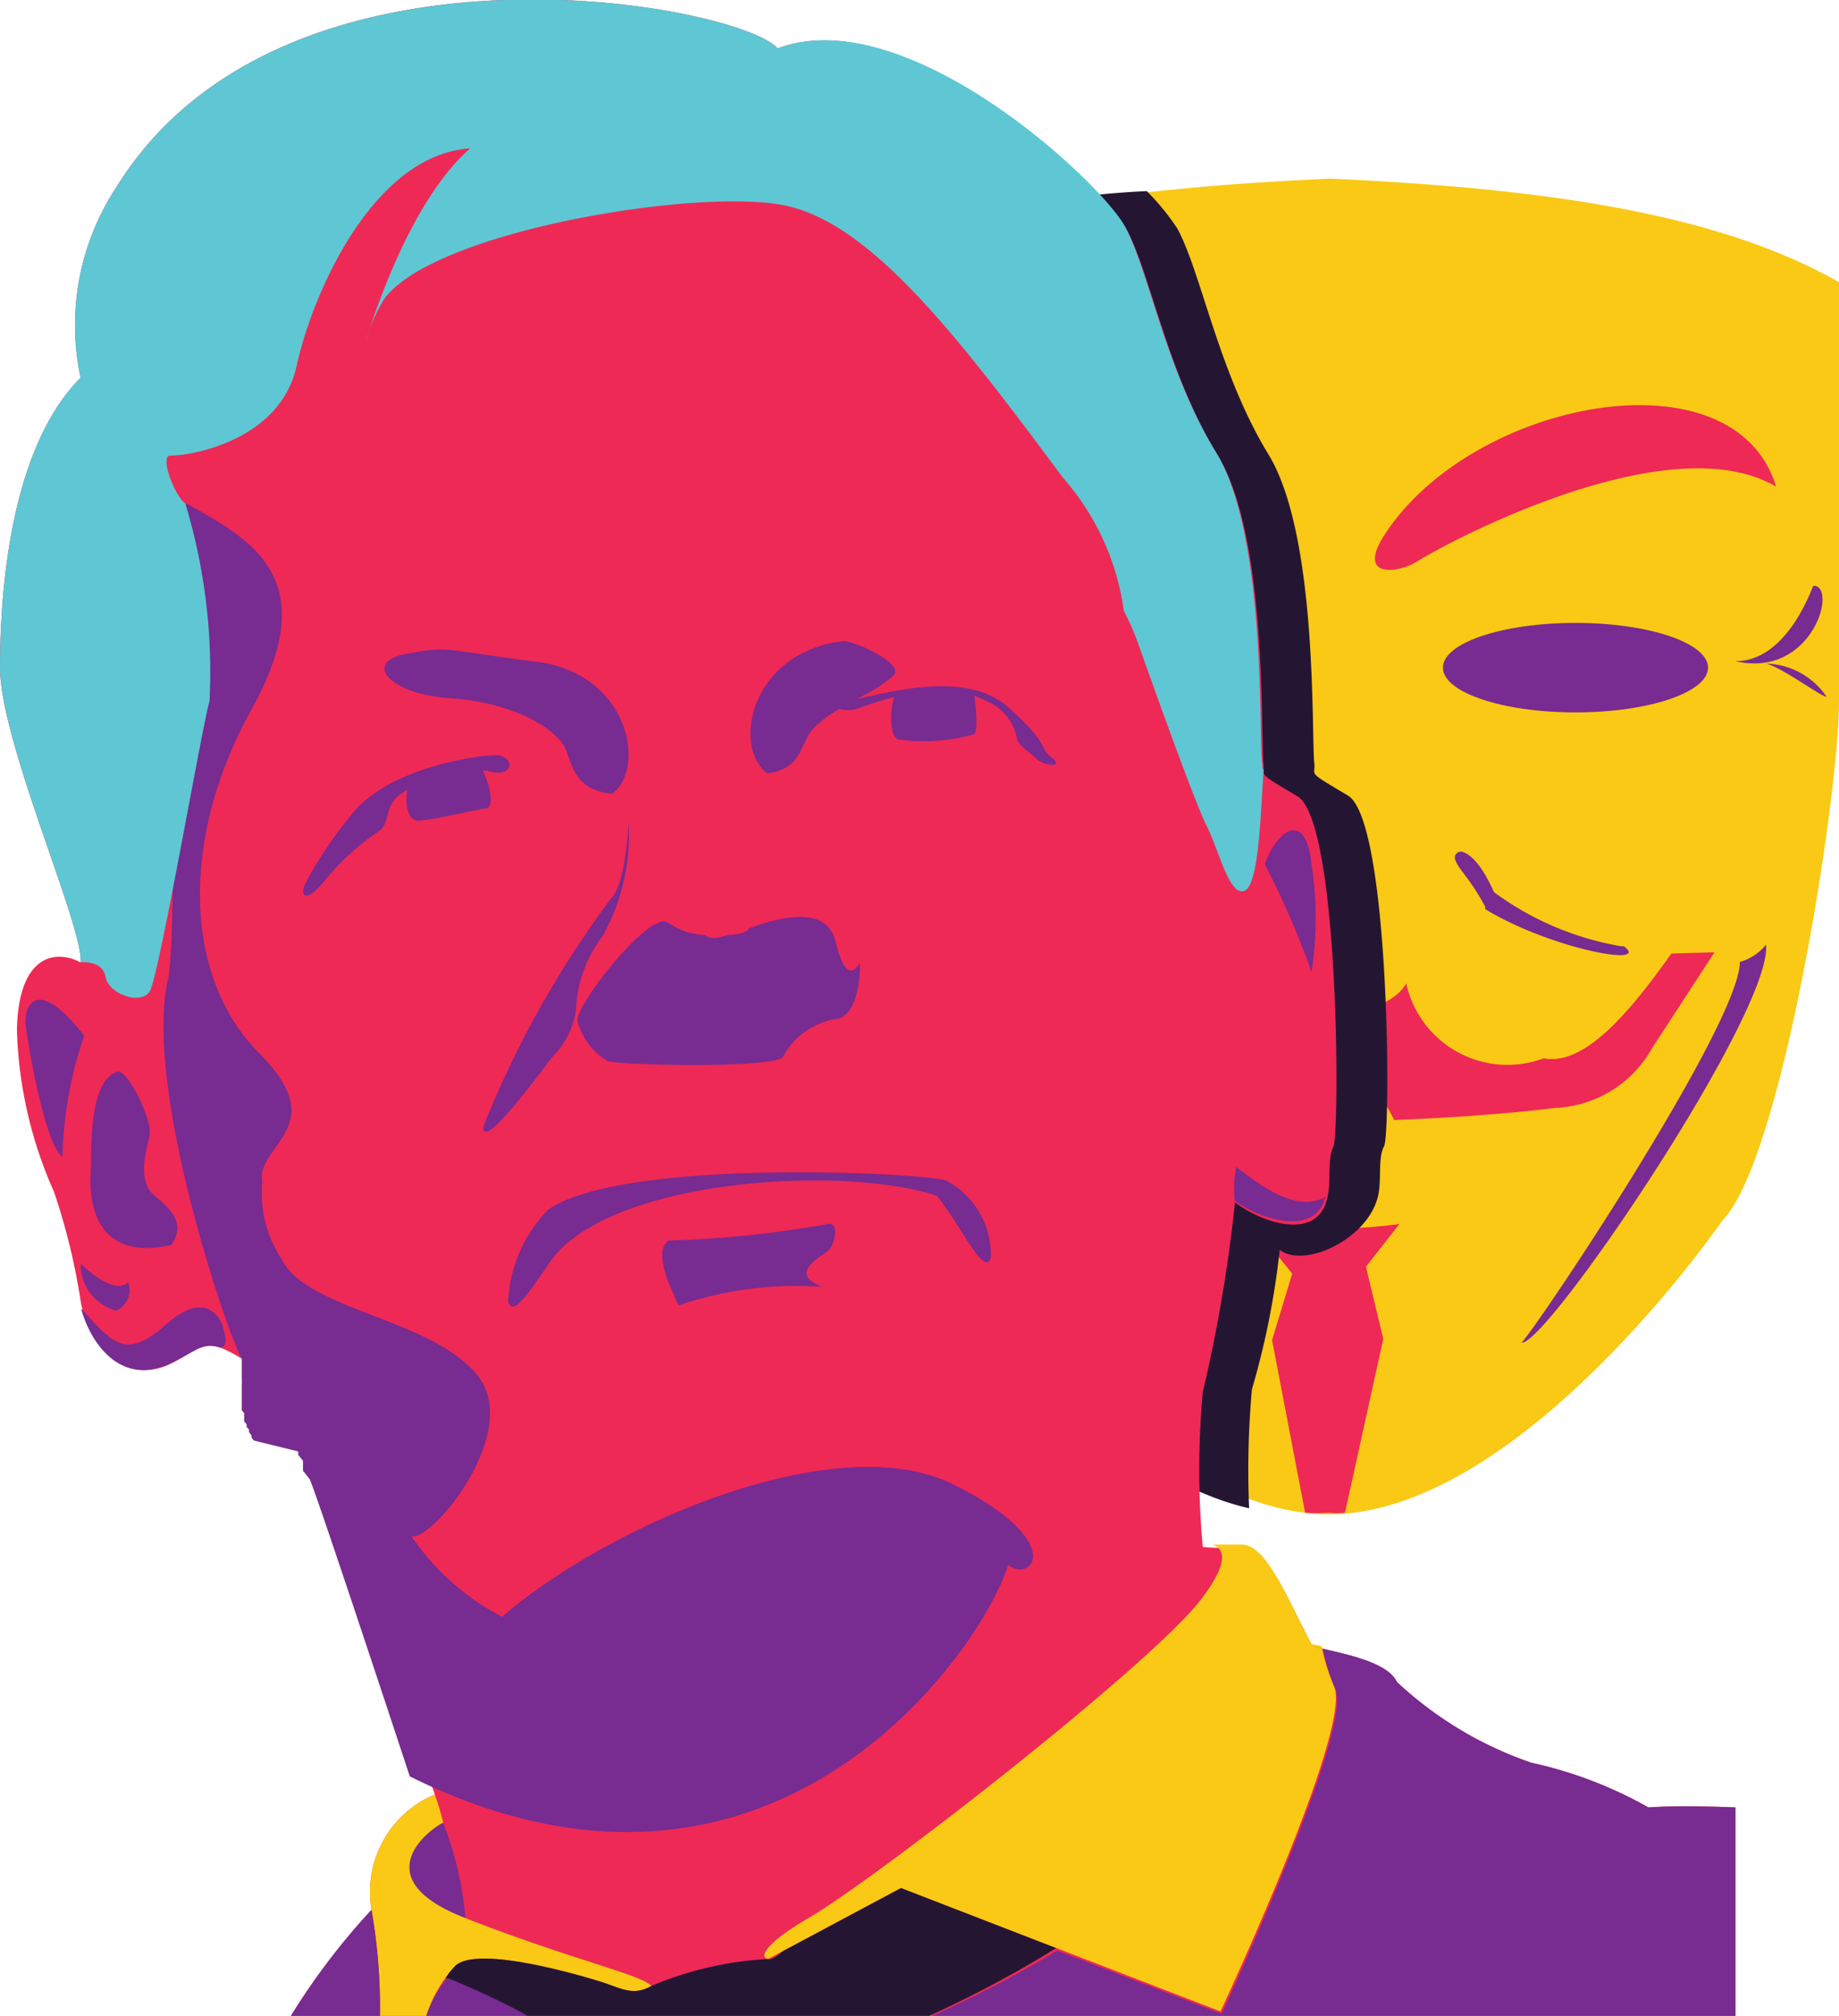 <svg xmlns="http://www.w3.org/2000/svg" viewBox="0 0 45.64 50"><defs><style>.cls-1{fill:#f9c915;}.cls-2{fill:#782b90;}.cls-3{fill:#ee2956;}.cls-4{fill:#241633;}.cls-5{fill:#5ec7d3;}</style></defs><title>Asset 12</title><g id="Layer_2" data-name="Layer 2"><g id="Isolation_Mode" data-name="Isolation Mode"><path class="cls-1" d="M45.64,7V17.42c0,2.3-1.41,11.37-2.9,12.86,0,0-5,7.28-9.76,7.28s-9.75-7.28-9.75-7.28c-1.5-1.49-2.91-10.56-2.91-12.86V7C23.43,5.22,28,4.66,33,4.43,38,4.66,42.53,5.22,45.64,7Z"/><ellipse class="cls-2" cx="39.1" cy="16.56" rx="3.29" ry="1.11"/><ellipse class="cls-2" cx="27.07" cy="16.31" rx="3.29" ry="1.11"/><path class="cls-3" d="M42.55,23.62,41,26a2.89,2.89,0,0,1-2.4,1.48c-1.86.23-4,.3-4,.3A5.1,5.1,0,0,0,33,25.89a5.1,5.1,0,0,0-1.59,1.86s-2.18-.07-4-.3A2.89,2.89,0,0,1,25,26l-1.53-2.35h1.11c1.07,1.51,2.13,2.79,3.17,2.6a2.57,2.57,0,0,0,3.41-1.86c.56,1,3.18,1,3.74,0a2.57,2.57,0,0,0,3.41,1.86c1,.19,2.1-1.09,3.17-2.6Z"/><path class="cls-3" d="M34.33,33.21l-.95,4.31a1.81,1.81,0,0,1-.4,0,3.9,3.9,0,0,1-.59,0h0l-.82-4.28.5-1.65-1-1.23a14,14,0,0,0,3.66,0l-.83,1.06Z"/><path class="cls-1" d="M31.08,30.34l0,0S31.08,30.35,31.08,30.34Z"/><path class="cls-1" d="M34.78,30.34a0,0,0,0,1,0,0Z"/><path class="cls-3" d="M34.37,13.25c2.18-3.34,8.67-4.59,9.71-1.18-2.75-1.61-8.46,1.56-8.9,1.85S33.63,14.38,34.37,13.25Z"/><path class="cls-3" d="M31.27,13.25c-2.18-3.34-8.67-4.59-9.71-1.18,2.75-1.61,8.46,1.56,8.9,1.85S32,14.38,31.27,13.25Z"/><path class="cls-2" d="M22.86,16.4c-1.22,0-1.83-1.62-1.93-1.87C20.31,14.5,21,16.84,22.86,16.4Z"/><path class="cls-2" d="M22.09,16.46a1.86,1.86,0,0,0-1.49.82C20.74,17.28,21.69,16.56,22.09,16.46Z"/><path class="cls-2" d="M43.07,16.4c1.22,0,1.83-1.62,1.93-1.87C45.62,14.5,45,16.84,43.07,16.4Z"/><path class="cls-2" d="M43.83,16.46a1.86,1.86,0,0,1,1.5.82C45.19,17.28,44.24,16.56,43.83,16.46Z"/><path class="cls-2" d="M25.4,23.47l.07,0a7.42,7.42,0,0,0,3.15-1.34c.06-.14.37-.86.78-1a.14.14,0,0,1,.18.18c-.08.27-.33.42-.74,1.18l-.05.06C27.23,23.53,24.69,24,25.4,23.47Z"/><path class="cls-2" d="M40.3,23.47l-.07,0a7.42,7.42,0,0,1-3.15-1.34c-.07-.14-.37-.86-.78-1a.15.15,0,0,0-.19.18c.09.27.34.42.75,1.18l0,.06C38.47,23.53,41,24,40.3,23.47Z"/><path class="cls-2" d="M43.18,23.86c0,1.54-5.1,9.16-5.42,9.44.6.11,6.23-8.2,6.07-9.87A1.29,1.29,0,0,1,43.18,23.86Z"/><path class="cls-2" d="M23,24.07c0,1.54,5.1,9.16,5.42,9.44-.61.11-6.23-8.2-6.08-9.87A1.34,1.34,0,0,0,23,24.07Z"/><path class="cls-4" d="M31,37.41a22.34,22.34,0,0,1,.07-2.95A19.86,19.86,0,0,0,31.76,31c.59.46,2.12-.23,2.42-1.26.13-.42,0-1,.17-1.31s.15-8.08-.9-8.7-.8-.48-.83-.78c-.08-.67.1-5.65-1.14-7.68s-1.66-4.49-2.26-5.6a5.84,5.84,0,0,0-.76-.93A23.1,23.1,0,0,0,19.52,7V17.42c0,2.3,1.41,11.37,2.9,12.86C22.42,30.28,26.67,36.42,31,37.41Z"/><path class="cls-3" d="M2,9.37c-1.76,1.76-2,5.35-2,7.19S2.08,23,2,23.87c-.65-.34-1.55-.16-1.58,1.69a10.56,10.56,0,0,0,.92,4A16,16,0,0,1,2,32.26c.08.57.74,2.16,2.14,1.61C5,33.48,5,33.08,6,33.7A16.82,16.82,0,0,0,8.3,37.13c.09.1,2.49,7.38,2.49,7.38a2.62,2.62,0,0,0-1.57,2.86,17,17,0,0,0-2,2.63H43.07V44.83s-1.34-.06-2.16,0A10.43,10.43,0,0,0,38,43.72a9.29,9.29,0,0,1-3.33-2c-.23-.48-1.18-.68-2.09-.88-.6-1.1-1.1-2.46-1.73-2.47a5.4,5.4,0,0,1-1,0,21.21,21.21,0,0,1,0-3.84,37.58,37.58,0,0,0,.8-4.71c.58.46,2,1,2.28-.06.12-.42,0-1,.16-1.31s.16-8.08-.89-8.7-.8-.48-.84-.78c-.08-.67.11-5.65-1.14-7.68s-1.66-4.49-2.26-5.6S22.5,0,19.3,1.2C18.29.08,7-2,2.89,4.64A6.22,6.22,0,0,0,2,9.37Z"/><path class="cls-2" d="M.63,25.35c0-.51.36-1.07,1.46.34a9.84,9.84,0,0,0-.54,3C1.1,28.39.66,25.71.63,25.35Z"/><path class="cls-2" d="M2.92,26.58c-.75.21-.64,2.06-.67,2.55s0,2.2,2,1.75c.37-.52,0-.88-.42-1.23s-.22-1.06-.12-1.46S3.15,26.51,2.92,26.58Z"/><path class="cls-2" d="M2,31.34c.37.36.94.74,1.18.46a.57.57,0,0,1-.29.71A1.19,1.19,0,0,1,2,31.39"/><path class="cls-2" d="M4.11,32.86c-1,.88-1.31.46-2.1-.41.17.66.83,1.91,2.1,1.42.7-.3.88-.6,1.35-.45h0c.2,0,.14-.27.07-.52S5.07,32,4.11,32.86Z"/><path class="cls-2" d="M15.6,20.4s-.06,1.52-.44,1.89A24.88,24.88,0,0,0,12,27.93c-.06.68,1.37-1.28,1.72-1.73a2,2,0,0,0,.59-1.4,3.3,3.3,0,0,1,.65-1.59A5.14,5.14,0,0,0,15.6,20.4Z"/><path class="cls-2" d="M10.08,16.22c-1.08.19-.45,1,1.11,1.1s2.66.78,2.85,1.27.27,1,1.15,1.1c.87-.65.41-3-1.89-3.28S11.19,16,10.08,16.22Z"/><path class="cls-2" d="M13.61,30a3.47,3.47,0,0,0-1,2.29c.13.37.5-.21,1-.93,1.4-2.15,7.37-2.47,9.64-1.7.65.81,1.16,2,1.34,1.55a2.09,2.09,0,0,0-1.11-1.93C22.85,29.08,15.45,28.72,13.61,30Z"/><path class="cls-2" d="M20.54,30.36c.3-.07.19.51,0,.67s-1,.57-.12.89a9,9,0,0,0-3.58.46c-.17-.39-.65-1.31-.25-1.61A26.72,26.72,0,0,0,20.54,30.36Z"/><path class="cls-2" d="M23.62,36.8c-2.88-1.4-8.48,1-11.16,3.3a6.1,6.1,0,0,1-2.25-2c.49.16,2.78-2.6,1.63-4S7.64,32.5,7,31.25a3,3,0,0,1-.49-1.94c-.17-.92,1.76-1.35-.08-3.19s-2-5.26-.19-8.52,0-4.21-1.61-5.11c-.52.6-.18,10.5-.46,11.79C3.55,27,5.68,33.18,6,33.7l0,.1v0l0,.07,0,.05,0,.06,0,.05,0,.07,0,0,0,.07,0,.06a.16.16,0,0,1,0,.07l0,0,0,.08,0,.05,0,.08,0,.06,0,.07,0,.06,0,.08,0,.06,0,.07,0,.07.06.07,0,.06,0,.08,0,.06.06.08,0,.06.06.07,0,.06.06.08,0,.05.06.08,0,0L7.4,36l0,0,0,.08,0,0,.06.08,0,0,.06.07,0,0,0,.07,0,0,0,.06,0,0,0,.06,0,0,0,.06,0,0,0,0,0,0h0l.16.2h0l0,0h0l0,0c.09.1,2.49,7.38,2.49,7.38,9,4.46,14.19-3.13,14.85-5.24C25.64,39.27,26.49,38.21,23.62,36.8Z"/><path class="cls-2" d="M25.76,18.85c-.19-.18-.5-.38-.52-.52a1.25,1.25,0,0,0-.69-.91,2.57,2.57,0,0,0-.37-.16s.12.8,0,.95a4.6,4.6,0,0,1-1.9.13c-.21-.11-.19-.72-.09-1.05a9.48,9.48,0,0,0-.92.29c-.28.08-.42,0-.43,0a3,3,0,0,0-.66.49c-.34.4-.27,1-1.14,1.11-.87-.65-.43-3,1.89-3.28.29,0,1.49.55,1.26.84a3.83,3.83,0,0,1-.92.59c.71-.12,2.68-.74,3.75.21s.75,1,1.08,1.25S25.94,19,25.76,18.85Z"/><path class="cls-2" d="M12.32,18.73c-.5,0-2.76.33-3.63,1.52a9.9,9.9,0,0,0-1.1,1.64c-.17.34,0,.51.43,0a6.24,6.24,0,0,1,1.33-1.24c.42-.24.08-.7.76-1.06-.06.34,0,.72.23.76s1.66-.32,1.77-.3c.21-.24-.12-.92-.13-.94l.09,0C12.75,19.34,12.81,18.77,12.32,18.73Z"/><path class="cls-2" d="M20.73,23.33c-.23-.88-1.37-.59-2.15-.3h0c0,.07-.18.13-.42.16l-.11,0c-.24.1-.43.1-.56,0a1.69,1.69,0,0,1-.9-.3c-.45-.35-2.32,2.06-2.26,2.43a1.66,1.66,0,0,0,.75,1c.28.1,4.17.19,4.35-.11a1.86,1.86,0,0,1,1.27-.93c.55,0,.66-1,.64-1.39C21.26,24,21,24.45,20.73,23.33Z"/><path class="cls-2" d="M31.39,21.44c.24-.74,1-1.46,1.16,0a8.87,8.87,0,0,1,0,2.67A21,21,0,0,0,31.39,21.44Z"/><path class="cls-5" d="M31.32,18.9c-.08-.67.11-5.65-1.14-7.68s-1.66-4.49-2.26-5.6S22.5,0,19.3,1.2C18.29.08,7-2,2.89,4.64A6.22,6.22,0,0,0,2,9.37c-1.76,1.76-2,5.35-2,7.19S2.08,23,2,23.87c0,0,.54-.07.62.36s.86.7,1.09.37S5,18.08,5.2,17.39a14.41,14.41,0,0,0-.6-4.9c-.27-.19-.65-1.2-.37-1.19.57,0,2.73-.4,3.13-2.22s1.9-5.24,4.31-5.4C10.15,5,9.22,8,9.08,8.47a3.9,3.9,0,0,1,.46-1.06c1.25-1.7,7.91-2.78,10-2.3s4.18,3.15,6.84,6.74a6.26,6.26,0,0,1,1.51,3.3,6.69,6.69,0,0,1,.32.71c.23.65,1.42,4,1.73,4.61s.56,1.74.93,1.63.41-1.82.49-3C31.31,19.06,31.34,19,31.32,18.9Z"/><path class="cls-2" d="M30.64,29.78c.61.45,2,.92,2.25-.09-.71.39-1.6-.27-2.21-.75A3,3,0,0,0,30.64,29.78Z"/><path class="cls-2" d="M10.71,45.08s.17-.13.29.13a8.47,8.47,0,0,1,.55,2.36c-.13.22-1.18.09-1.18.09L9.83,46Z"/><path class="cls-1" d="M19.06,48.59l3.3-1.76,7.93,3.06s3.28-7,2.82-8.06a4.91,4.91,0,0,1-.31-1l-.25-.05c-.6-1.1-1.1-2.46-1.73-2.47h-.73c.25.08.48.37-.29,1.37-1.18,1.55-7.82,6.74-9.66,7.85C19,48.18,18.83,48.55,19.06,48.59Z"/><path class="cls-1" d="M14.9,49.15c.51.16.8.37,1.26.11C16,49,14,48.55,11.49,47.55s-.74-2.24-.49-2.34a6.48,6.48,0,0,0-.21-.7,2.62,2.62,0,0,0-1.57,2.86A14.15,14.15,0,0,1,9.43,50h1.15a3.3,3.3,0,0,1,.72-1.24C11.85,48.24,14.38,49,14.9,49.15Z"/><path class="cls-4" d="M26.21,48.32l-3.85-1.49L19.42,48.4c-.13.12-.26.21-.36.19a8.54,8.54,0,0,0-2.9.67c-.46.26-.75.05-1.26-.11s-3.05-.91-3.6-.39a1.73,1.73,0,0,0-.24.3,18.23,18.23,0,0,1,2,.94h10A28,28,0,0,0,26.21,48.32Z"/><path class="cls-2" d="M30.59,38.32h0Z"/><path class="cls-2" d="M30.38,38.32h0Z"/><path class="cls-2" d="M11.19,48.88l0,0Z"/><path class="cls-2" d="M40.91,44.83A10.43,10.43,0,0,0,38,43.72a9.29,9.29,0,0,1-3.33-2c-.23-.48-1.18-.68-2.09-.88l.25.05a4.91,4.91,0,0,0,.31,1c.46,1-2.82,8.06-2.82,8.06l-4.08-1.57A28,28,0,0,1,23.13,50H43.07V44.83S41.73,44.77,40.91,44.83Z"/><path class="cls-2" d="M11.06,49.06l.1-.14Z"/><path class="cls-2" d="M10.58,50H13.1a18.23,18.23,0,0,0-2-.94A2.89,2.89,0,0,0,10.58,50Z"/><path class="cls-2" d="M9.22,47.37a17,17,0,0,0-2,2.63H9.43A14.15,14.15,0,0,0,9.22,47.37Z"/></g></g></svg>